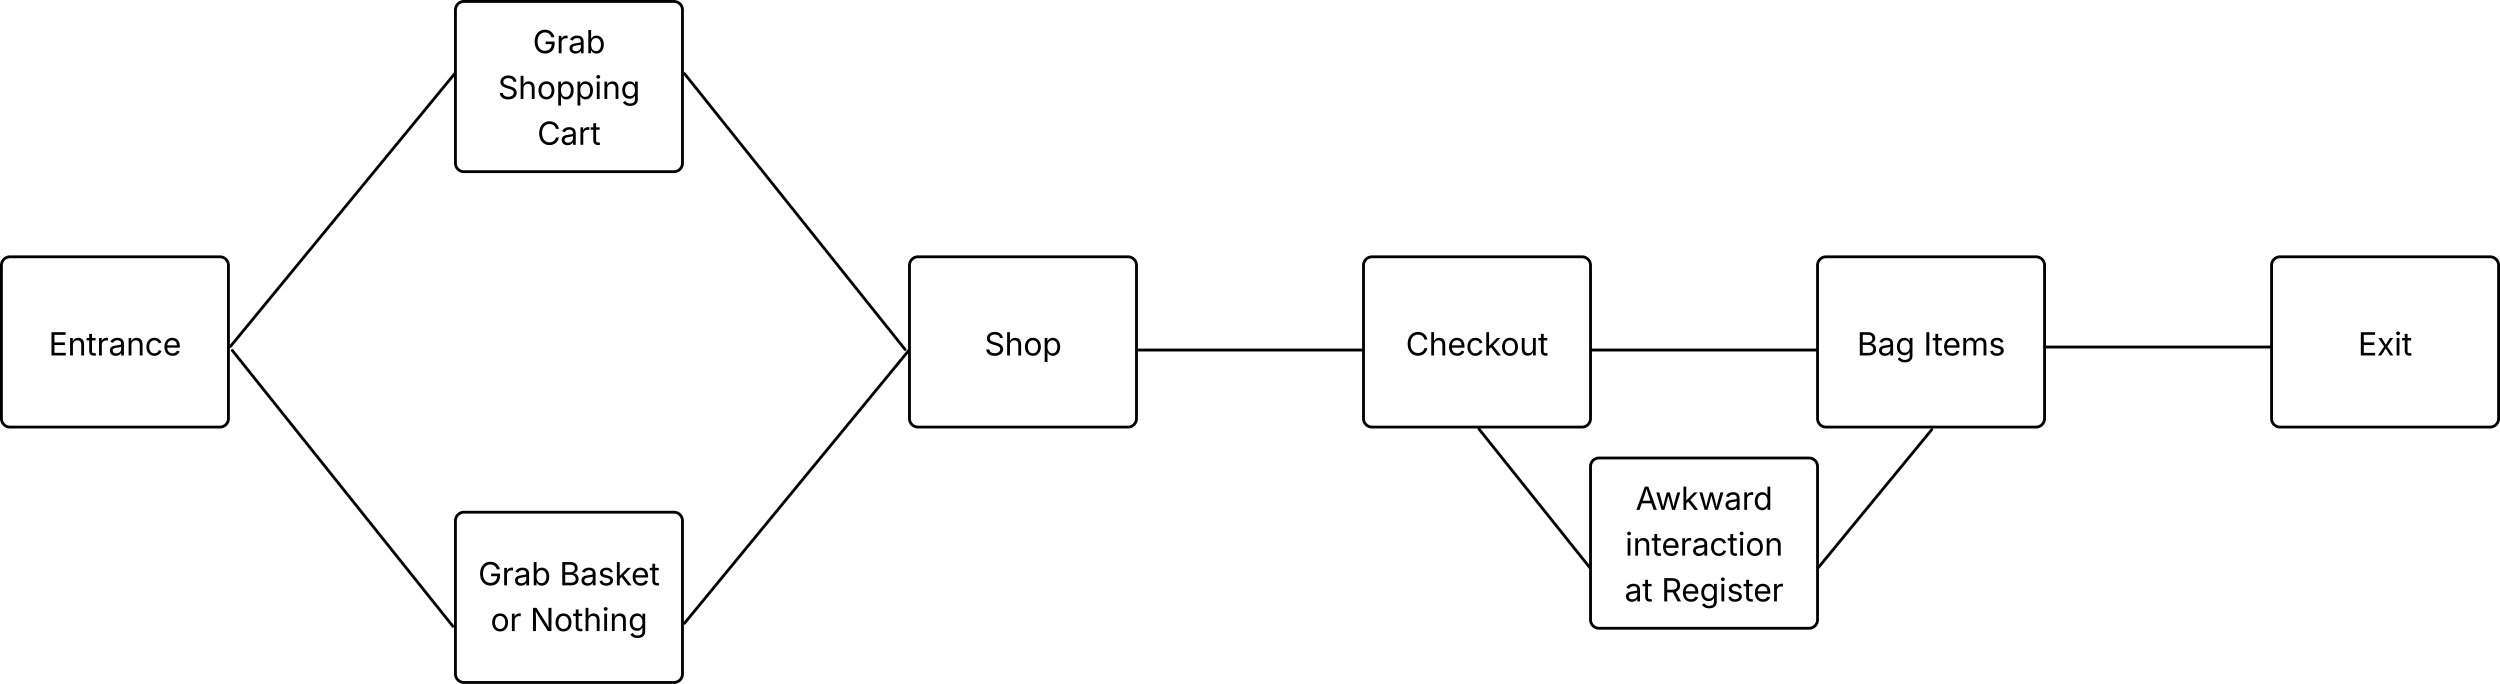 <svg xmlns="http://www.w3.org/2000/svg" xmlns:xlink="http://www.w3.org/1999/xlink" xmlns:lucid="lucid" width="1762" height="482"><g transform="translate(1 -319)" lucid:page-tab-id="0_0"><path d="M-500 0h2500v1000H-500z" fill="#fff"/><path d="M0 506a6 6 0 0 1 6-6h148a6 6 0 0 1 6 6v108a6 6 0 0 1-6 6H6a6 6 0 0 1-6-6z" stroke="#000" stroke-width="2" fill="#fff"/><use xlink:href="#a" transform="matrix(1,0,0,1,12,512) translate(21.309 57.528)"/><path d="M320 326a6 6 0 0 1 6-6h148a6 6 0 0 1 6 6v108a6 6 0 0 1-6 6H326a6 6 0 0 1-6-6z" stroke="#000" stroke-width="2" fill="#fff"/><use xlink:href="#b" transform="matrix(1,0,0,1,332,332) translate(42.485 24.528)"/><use xlink:href="#c" transform="matrix(1,0,0,1,332,332) translate(17.962 56.793)"/><use xlink:href="#d" transform="matrix(1,0,0,1,332,332) translate(45.653 89.059)"/><path d="M640 506a6 6 0 0 1 6-6h148a6 6 0 0 1 6 6v108a6 6 0 0 1-6 6H646a6 6 0 0 1-6-6z" stroke="#000" stroke-width="2" fill="#fff"/><use xlink:href="#e" transform="matrix(1,0,0,1,652,512) translate(40.835 57.528)"/><path d="M320 686a6 6 0 0 1 6-6h148a6 6 0 0 1 6 6v108a6 6 0 0 1-6 6H326a6 6 0 0 1-6-6z" stroke="#000" stroke-width="2" fill="#fff"/><use xlink:href="#f" transform="matrix(1,0,0,1,332,692) translate(4.024 39.528)"/><use xlink:href="#g" transform="matrix(1,0,0,1,332,692) translate(61.305 39.528)"/><use xlink:href="#h" transform="matrix(1,0,0,1,332,692) translate(12.721 71.793)"/><use xlink:href="#i" transform="matrix(1,0,0,1,332,692) translate(40.662 71.793)"/><path d="M960 506a6 6 0 0 1 6-6h148a6 6 0 0 1 6 6v108a6 6 0 0 1-6 6H966a6 6 0 0 1-6-6z" stroke="#000" stroke-width="2" fill="#fff"/><use xlink:href="#j" transform="matrix(1,0,0,1,972,512) translate(17.772 57.528)"/><path d="M1280 506a6 6 0 0 1 6-6h148a6 6 0 0 1 6 6v108a6 6 0 0 1-6 6h-148a6 6 0 0 1-6-6z" stroke="#000" stroke-width="2" fill="#fff"/><use xlink:href="#k" transform="matrix(1,0,0,1,1292,512) translate(15.803 57.528)"/><use xlink:href="#l" transform="matrix(1,0,0,1,1292,512) translate(62.699 57.528)"/><path d="M1600 506a6 6 0 0 1 6-6h148a6 6 0 0 1 6 6v108a6 6 0 0 1-6 6h-148a6 6 0 0 1-6-6z" stroke="#000" stroke-width="2" fill="#fff"/><use xlink:href="#m" transform="matrix(1,0,0,1,1612,512) translate(48.93 57.528)"/><path d="M161.4 563.18l158.1-192.3M162.72 566L318.2 760.4M481.4 370.88L636.9 565.3M481.4 758.3L639.5 566M801 565.7h158M1121 565.7h158M1441 563.58h158" stroke="#000" stroke-width="2" stroke-linecap="round" fill="none"/><path d="M1120 647.8a6 6 0 0 1 6-6h148a6 6 0 0 1 6 6v108a6 6 0 0 1-6 6h-148a6 6 0 0 1-6-6z" stroke="#000" stroke-width="2" fill="#fff"/><g><use xlink:href="#n" transform="matrix(1,0,0,1,1132,653.812) translate(19.763 24.528)"/><use xlink:href="#o" transform="matrix(1,0,0,1,1132,653.812) translate(12.417 56.793)"/><use xlink:href="#p" transform="matrix(1,0,0,1,1132,653.812) translate(11.978 89.059)"/><use xlink:href="#q" transform="matrix(1,0,0,1,1132,653.812) translate(37.976 89.059)"/></g><g><path d="M1041.4 621.4l78.13 97.7" stroke="#000" stroke-width="2" stroke-linecap="round" fill="none"/></g><g><path d="M1280.5 719.1l80.04-97.36" stroke="#000" stroke-width="2" stroke-linecap="round" fill="none"/></g><defs><path d="M180 0v-1490h908v168H370v486h669v168H370v500h727V0H180" id="r"/><path d="M338-670V0H158v-1118h173l1 207c72-158 192-221 342-221 226 0 378 139 378 422V0H872v-695c0-172-96-275-252-275-161 0-282 109-282 300" id="s"/><path d="M598-1118v154H368v674c0 100 37 144 132 144 23 0 62-6 92-12L629-6c-37 13-88 20-134 20-193 0-307-107-307-290v-688H20v-154h168v-266h180v266h230" id="t"/><path d="M158 0v-1118h174v172h12c41-113 157-188 290-188 26 0 70 2 91 3v181c-11-2-60-10-108-10-161 0-279 109-279 260V0H158" id="u"/><path d="M471 26C259 26 90-98 90-318c0-256 228-303 435-329 202-27 287-16 287-108 0-139-79-219-234-219-161 0-248 86-283 164l-173-57c86-203 278-265 451-265 150 0 419 46 419 395V0H815v-152h-12C765-73 660 26 471 26zm31-159c199 0 310-134 310-271v-155c-30 35-226 55-295 64-131 17-246 59-246 186 0 116 97 176 231 176" id="v"/><path d="M613 24c-304 0-509-231-509-576 0-350 205-580 509-580 216 0 392 114 453 309l-173 49c-33-115-133-197-280-197-223 0-326 196-326 419 0 220 103 415 326 415 150 0 252-85 285-206l172 49C1010-95 832 24 613 24" id="w"/><path d="M628 24c-324 0-524-230-524-574 0-343 198-582 503-582 237 0 487 146 487 559v75H286c9 234 145 362 343 362 132 0 231-58 273-172l174 48C1024-91 857 24 628 24zM287-650h624c-17-190-120-322-304-322-192 0-309 151-320 322" id="x"/><g id="a"><use transform="matrix(0.011,0,0,0.011,0,0)" xlink:href="#r"/><use transform="matrix(0.011,0,0,0.011,13.357,0)" xlink:href="#s"/><use transform="matrix(0.011,0,0,0.011,26.487,0)" xlink:href="#t"/><use transform="matrix(0.011,0,0,0.011,33.757,0)" xlink:href="#u"/><use transform="matrix(0.011,0,0,0.011,42.122,0)" xlink:href="#v"/><use transform="matrix(0.011,0,0,0.011,54.601,0)" xlink:href="#s"/><use transform="matrix(0.011,0,0,0.011,67.73,0)" xlink:href="#w"/><use transform="matrix(0.011,0,0,0.011,80.425,0)" xlink:href="#x"/></g><path d="M789 20c-398 0-667-293-667-764 0-473 273-766 655-766 315 0 558 198 612 487h-196c-61-191-204-311-415-311-262 0-471 207-471 590 0 380 208 588 482 588 249 0 420-165 425-427H828v-166h572v163c0 370-256 606-611 606" id="y"/><path d="M677 24c-213 0-288-135-325-197h-20V0H158v-1490h180v551h14c37-59 106-193 324-193 279 0 474 222 474 576 0 356-194 580-473 580zm-27-161c209 0 317-186 317-421 0-232-105-413-317-413-206 0-314 166-314 413 0 249 111 421 314 421" id="z"/><g id="b"><use transform="matrix(0.011,0,0,0.011,0,0)" xlink:href="#y"/><use transform="matrix(0.011,0,0,0.011,16.58,0)" xlink:href="#u"/><use transform="matrix(0.011,0,0,0.011,24.946,0)" xlink:href="#v"/><use transform="matrix(0.011,0,0,0.011,37.424,0)" xlink:href="#z"/></g><path d="M657 26c-323 0-524-166-541-416h195c15 169 171 246 346 246 202 0 356-106 356-265 5-203-294-238-475-293-239-73-380-191-380-389 0-252 224-419 512-419 294 0 499 171 508 396H992c-17-145-151-228-328-228-193 0-321 102-321 242 0 156 175 211 284 241l149 41c160 44 422 134 422 412 0 244-197 432-541 432" id="A"/><path d="M338-670V0H158v-1490h180v566c73-149 190-208 336-208 226 0 379 139 379 422V0H872v-695c0-172-96-275-252-275-161 0-282 109-282 300" id="B"/><path d="M613 24c-304 0-509-231-509-576 0-350 205-580 509-580 305 0 511 230 511 580 0 345-206 576-511 576zm0-161c226 0 329-195 329-415 0-222-103-419-329-419-223 0-326 196-326 419 0 220 103 415 326 415" id="C"/><path d="M158 418v-1536h174v179h20c37-59 106-193 324-193 279 0 474 222 474 576 0 356-194 580-473 580-213 0-288-135-325-197h-14v591H158zm492-555c209 0 317-186 317-421 0-232-105-413-317-413-206 0-314 166-314 413 0 249 111 421 314 421" id="D"/><path d="M158 0v-1118h180V0H158zm91-1301c-68 0-125-53-125-119s57-119 125-119c69 0 126 53 126 119s-57 119-126 119" id="E"/><path d="M611 442c-248 0-391-105-460-228l146-94c47 65 117 165 314 165 178 0 307-82 307-266v-224h-17C863-141 792-18 576-18c-268 0-472-195-472-546 0-346 197-568 476-568 216 0 288 133 326 193h17v-179h175V29c0 289-215 413-487 413zm-5-620c203 0 314-146 314-390 0-237-108-403-314-403-213 0-319 180-319 403 0 230 109 390 319 390" id="F"/><g id="c"><use transform="matrix(0.011,0,0,0.011,0,0)" xlink:href="#A"/><use transform="matrix(0.011,0,0,0.011,14.258,0)" xlink:href="#B"/><use transform="matrix(0.011,0,0,0.011,27.398,0)" xlink:href="#C"/><use transform="matrix(0.011,0,0,0.011,40.723,0)" xlink:href="#D"/><use transform="matrix(0.011,0,0,0.011,54.329,0)" xlink:href="#D"/><use transform="matrix(0.011,0,0,0.011,67.936,0)" xlink:href="#E"/><use transform="matrix(0.011,0,0,0.011,73.318,0)" xlink:href="#s"/><use transform="matrix(0.011,0,0,0.011,86.447,0)" xlink:href="#F"/></g><path d="M783 20c-382 0-661-292-661-764 0-473 279-766 661-766 302 0 548 182 601 489h-190c-42-204-217-313-411-313-268 0-476 208-476 590 0 381 209 588 476 588 195 0 369-110 411-313h190c-52 303-296 489-601 489" id="G"/><g id="d"><use transform="matrix(0.011,0,0,0.011,0,0)" xlink:href="#G"/><use transform="matrix(0.011,0,0,0.011,16.233,0)" xlink:href="#v"/><use transform="matrix(0.011,0,0,0.011,28.711,0)" xlink:href="#u"/><use transform="matrix(0.011,0,0,0.011,37.424,0)" xlink:href="#t"/></g><g id="e"><use transform="matrix(0.011,0,0,0.011,0,0)" xlink:href="#A"/><use transform="matrix(0.011,0,0,0.011,14.258,0)" xlink:href="#B"/><use transform="matrix(0.011,0,0,0.011,27.398,0)" xlink:href="#C"/><use transform="matrix(0.011,0,0,0.011,40.723,0)" xlink:href="#D"/></g><g id="f"><use transform="matrix(0.011,0,0,0.011,0,0)" xlink:href="#y"/><use transform="matrix(0.011,0,0,0.011,16.58,0)" xlink:href="#u"/><use transform="matrix(0.011,0,0,0.011,24.946,0)" xlink:href="#v"/><use transform="matrix(0.011,0,0,0.011,37.424,0)" xlink:href="#z"/></g><path d="M180 0v-1490h528c311 0 458 177 458 395 0 191-114 278-244 313v14c139 9 302 137 302 371 0 225-148 397-499 397H180zm190-168h350c232 0 321-102 321-231 0-149-120-277-311-277H370v508zm0-668h328c160 0 286-101 286-255 0-129-87-231-280-231H370v486" id="H"/><path d="M538 24C308 24 148-78 108-271l171-41c32 123 123 178 257 178 156 0 256-77 256-169 0-77-54-128-164-154l-186-44c-203-48-300-148-300-305 0-192 176-326 414-326 230 0 351 112 402 269l-163 42c-31-80-94-158-238-158-133 0-233 69-233 162 0 83 57 129 188 160l169 40c203 48 298 149 298 302 0 196-179 339-441 339" id="I"/><path d="M158 0v-1490h180v865h22l478-493h223L593-638 1096 0H865L456-523 338-412V0H158" id="J"/><g id="g"><use transform="matrix(0.011,0,0,0.011,0,0)" xlink:href="#H"/><use transform="matrix(0.011,0,0,0.011,14.54,0)" xlink:href="#v"/><use transform="matrix(0.011,0,0,0.011,27.018,0)" xlink:href="#I"/><use transform="matrix(0.011,0,0,0.011,38.748,0)" xlink:href="#J"/><use transform="matrix(0.011,0,0,0.011,50.445,0)" xlink:href="#x"/><use transform="matrix(0.011,0,0,0.011,63.401,0)" xlink:href="#t"/></g><g id="h"><use transform="matrix(0.011,0,0,0.011,0,0)" xlink:href="#C"/><use transform="matrix(0.011,0,0,0.011,13.325,0)" xlink:href="#u"/></g><path d="M180 0v-1490h224l606 953c40 63 108 177 176 312-27-437-7-821-13-1265h190V0h-226C860-448 622-778 356-1262c27 476 11 792 15 1262H180" id="K"/><g id="i"><use transform="matrix(0.011,0,0,0.011,0,0)" xlink:href="#K"/><use transform="matrix(0.011,0,0,0.011,16.743,0)" xlink:href="#C"/><use transform="matrix(0.011,0,0,0.011,30.067,0)" xlink:href="#t"/><use transform="matrix(0.011,0,0,0.011,37.337,0)" xlink:href="#B"/><use transform="matrix(0.011,0,0,0.011,50.477,0)" xlink:href="#E"/><use transform="matrix(0.011,0,0,0.011,55.859,0)" xlink:href="#s"/><use transform="matrix(0.011,0,0,0.011,68.989,0)" xlink:href="#F"/></g><path d="M537 14c-226 0-379-139-379-422v-710h180v695c0 172 97 275 253 275 160 0 281-109 281-300v-670h181V0H879v-209C806-46 684 14 537 14" id="L"/><g id="j"><use transform="matrix(0.011,0,0,0.011,0,0)" xlink:href="#G"/><use transform="matrix(0.011,0,0,0.011,16.233,0)" xlink:href="#B"/><use transform="matrix(0.011,0,0,0.011,29.373,0)" xlink:href="#x"/><use transform="matrix(0.011,0,0,0.011,42.329,0)" xlink:href="#w"/><use transform="matrix(0.011,0,0,0.011,55.024,0)" xlink:href="#J"/><use transform="matrix(0.011,0,0,0.011,66.721,0)" xlink:href="#C"/><use transform="matrix(0.011,0,0,0.011,80.046,0)" xlink:href="#L"/><use transform="matrix(0.011,0,0,0.011,93.186,0)" xlink:href="#t"/></g><g id="k"><use transform="matrix(0.011,0,0,0.011,0,0)" xlink:href="#H"/><use transform="matrix(0.011,0,0,0.011,14.54,0)" xlink:href="#v"/><use transform="matrix(0.011,0,0,0.011,27.018,0)" xlink:href="#F"/></g><path d="M370-1490V0H180v-1490h190" id="M"/><path d="M158 0v-1118h175l1 205c55-151 181-225 313-225 147 0 245 90 285 228 53-141 190-228 352-228 194 0 352 125 352 384V0h-181v-749c0-161-105-225-225-225-151 0-243 103-243 244V0H807v-767c0-124-93-207-219-207-131 0-250 92-250 270V0H158" id="N"/><g id="l"><use transform="matrix(0.011,0,0,0.011,0,0)" xlink:href="#M"/><use transform="matrix(0.011,0,0,0.011,6.293,0)" xlink:href="#t"/><use transform="matrix(0.011,0,0,0.011,13.346,0)" xlink:href="#x"/><use transform="matrix(0.011,0,0,0.011,26.302,0)" xlink:href="#N"/><use transform="matrix(0.011,0,0,0.011,45.768,0)" xlink:href="#I"/></g><path d="M65 0l393-574-370-544h210c88 136 192 297 267 435 67-142 176-302 264-435h206L661-564 1053 0H844c-94-144-206-310-287-458C484-308 366-142 273 0H65" id="O"/><g id="m"><use transform="matrix(0.011,0,0,0.011,0,0)" xlink:href="#r"/><use transform="matrix(0.011,0,0,0.011,13.357,0)" xlink:href="#O"/><use transform="matrix(0.011,0,0,0.011,25.488,0)" xlink:href="#E"/><use transform="matrix(0.011,0,0,0.011,30.87,0)" xlink:href="#t"/></g><path d="M52 0l541-1490h220L1361 0h-200l-149-416H398L254 0H52zm404-582h497c-103-290-145-390-251-756-108 377-145 460-246 756" id="P"/><path d="M409 0L70-1118h191c89 329 165 560 243 925 75-353 154-601 240-925h192c85 325 161 564 235 922 77-354 157-598 244-922h191L1267 0h-179c-86-307-176-590-250-913C763-588 675-308 588 0H409" id="Q"/><path d="M577 24c-279 0-473-224-473-580 0-354 195-576 474-576 218 0 287 134 324 193h14v-551h180V0H922v-173h-20C865-111 790 24 577 24zm27-161c203 0 314-172 314-421 0-247-108-413-314-413-212 0-317 181-317 413 0 235 108 421 317 421" id="R"/><g id="n"><use transform="matrix(0.011,0,0,0.011,0,0)" xlink:href="#P"/><use transform="matrix(0.011,0,0,0.011,13.824,0)" xlink:href="#Q"/><use transform="matrix(0.011,0,0,0.011,32.01,0)" xlink:href="#J"/><use transform="matrix(0.011,0,0,0.011,44.206,0)" xlink:href="#Q"/><use transform="matrix(0.011,0,0,0.011,62.391,0)" xlink:href="#v"/><use transform="matrix(0.011,0,0,0.011,74.87,0)" xlink:href="#u"/><use transform="matrix(0.011,0,0,0.011,82.867,0)" xlink:href="#R"/></g><g id="o"><use transform="matrix(0.011,0,0,0.011,0,0)" xlink:href="#E"/><use transform="matrix(0.011,0,0,0.011,5.382,0)" xlink:href="#s"/><use transform="matrix(0.011,0,0,0.011,18.511,0)" xlink:href="#t"/><use transform="matrix(0.011,0,0,0.011,25.564,0)" xlink:href="#x"/><use transform="matrix(0.011,0,0,0.011,38.52,0)" xlink:href="#u"/><use transform="matrix(0.011,0,0,0.011,46.886,0)" xlink:href="#v"/><use transform="matrix(0.011,0,0,0.011,59.364,0)" xlink:href="#w"/><use transform="matrix(0.011,0,0,0.011,72.059,0)" xlink:href="#t"/><use transform="matrix(0.011,0,0,0.011,79.329,0)" xlink:href="#E"/><use transform="matrix(0.011,0,0,0.011,84.711,0)" xlink:href="#C"/><use transform="matrix(0.011,0,0,0.011,98.036,0)" xlink:href="#s"/></g><g id="p"><use transform="matrix(0.011,0,0,0.011,0,0)" xlink:href="#v"/><use transform="matrix(0.011,0,0,0.011,12.478,0)" xlink:href="#t"/></g><path d="M180 0v-1490h510c348 0 508 194 508 460 0 198-88 351-276 417L1256 0h-220L726-579c-117 2-238 0-356 1V0H180zm190-747h312c235 0 327-108 327-283 0-177-92-293-329-293H370v576" id="S"/><g id="q"><use transform="matrix(0.011,0,0,0.011,0,0)" xlink:href="#S"/><use transform="matrix(0.011,0,0,0.011,13.976,0)" xlink:href="#x"/><use transform="matrix(0.011,0,0,0.011,26.931,0)" xlink:href="#F"/><use transform="matrix(0.011,0,0,0.011,40.56,0)" xlink:href="#E"/><use transform="matrix(0.011,0,0,0.011,45.942,0)" xlink:href="#I"/><use transform="matrix(0.011,0,0,0.011,57.671,0)" xlink:href="#t"/><use transform="matrix(0.011,0,0,0.011,64.724,0)" xlink:href="#x"/><use transform="matrix(0.011,0,0,0.011,77.68,0)" xlink:href="#u"/></g></defs></g></svg>